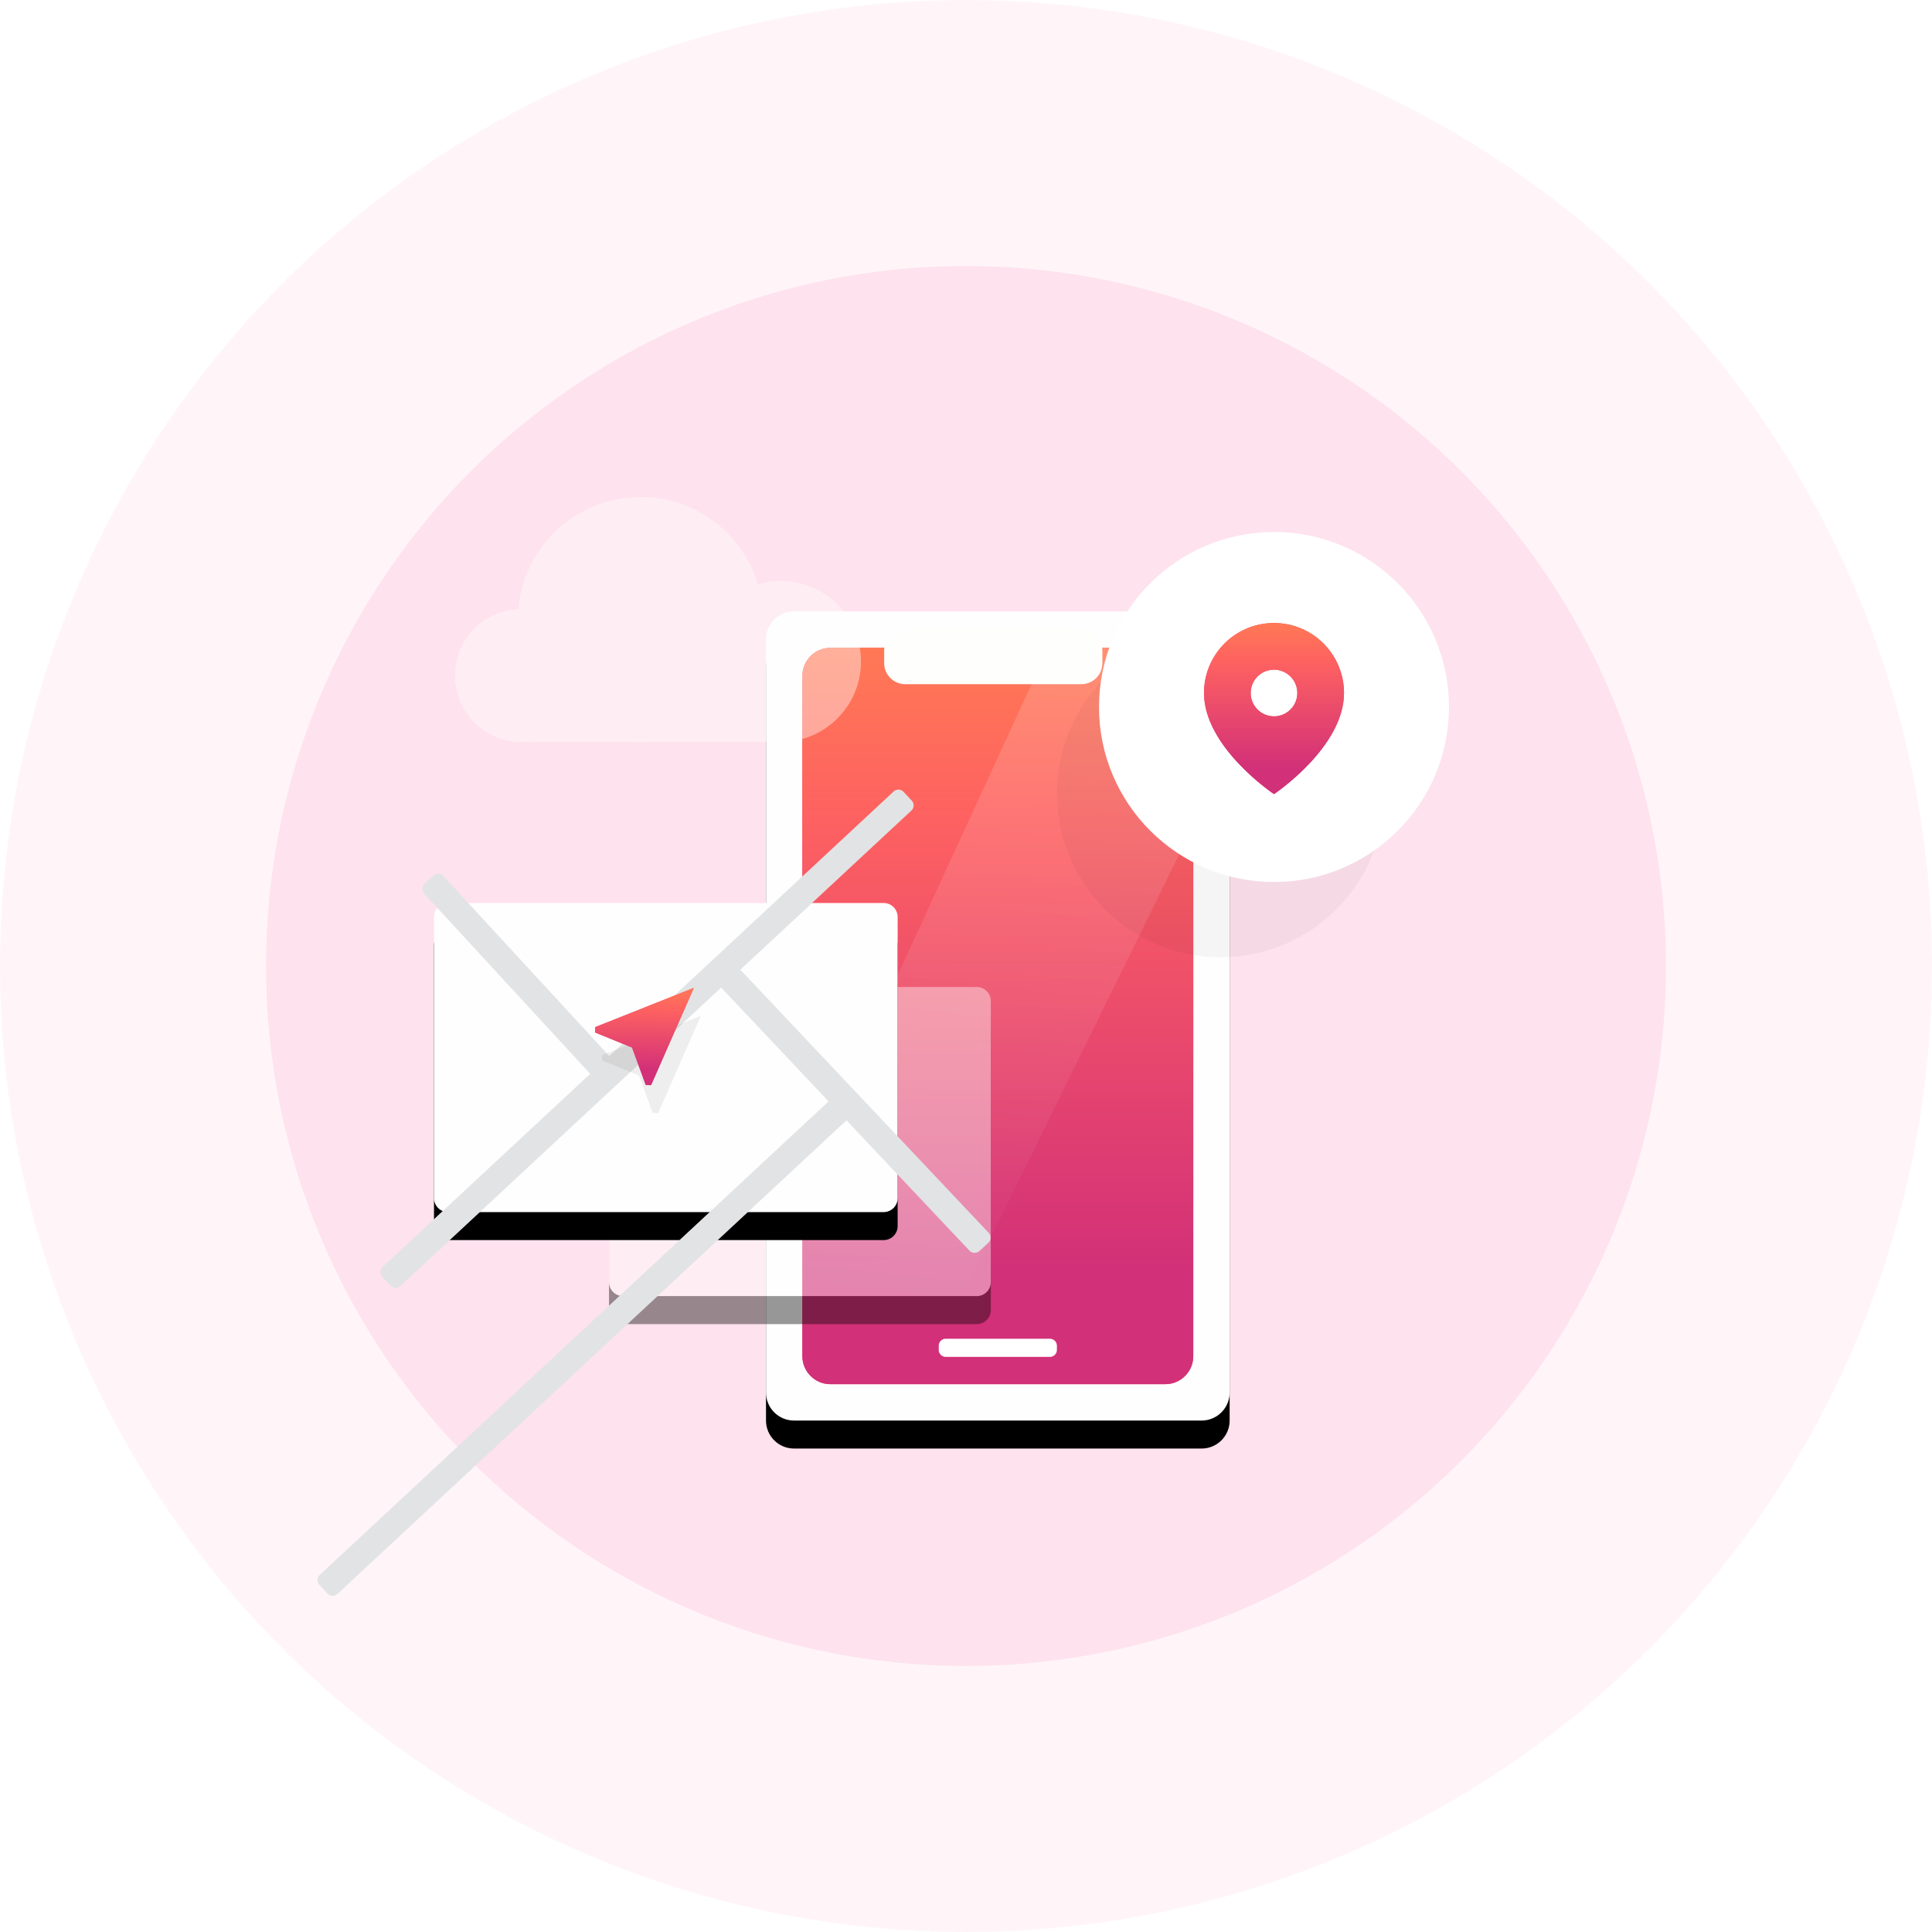 <svg xmlns="http://www.w3.org/2000/svg" xmlns:xlink="http://www.w3.org/1999/xlink" width="276" height="276" viewBox="0 0 276 276">
  <defs>
    <path id="path-3" fill-rule="evenodd" d="M113.429 87.351h58.234c2.208 0 4 1.792 4 4v107.584c0 2.208-1.792 4-4 4h-58.234c-2.208 0-4-1.792-4-4V91.351c0-2.208 1.792-4 4-4z"/>
    <filter id="filter-4" width="200%" height="200%" x="-50%" y="-50%" color-interpolation-filters="sRGB" filterUnits="userSpaceOnUse">
      <feOffset dx="0" dy="4" in="SourceAlpha" result="shadow-1-feOffset-shadow"/>
      <feGaussianBlur in="shadow-1-feOffset-shadow" result="shadow-1-feGaussianBlur-shadow" stdDeviation="6.024"/>
      <feColorMatrix in="shadow-1-feGaussianBlur-shadow" result="shadow-1-feColorMatrix-shadow" type="matrix" values="0 0 0 0 0.706  0 0 0 0 0.624  0 0 0 0 0.973  0 0 0 0.155 0"/>
    </filter>
    <path id="path-5" fill-rule="evenodd" d="M118.623 92.545h47.844c2.208 0 4 1.792 4 4v97.195c0 2.208-1.792 4-4 4h-47.844c-2.208 0-4-1.792-4-4v-97.195c0-2.208 1.792-4 4-4z"/>
    <linearGradient id="linearGradient-6" x1="143.361" x2="143.361" y1="181.38" y2="92.545" gradientUnits="userSpaceOnUse">
      <stop offset="0" stop-color="rgb(210,48,120)"/>
      <stop offset=".726" stop-color="rgb(254,97,97)"/>
      <stop offset="1" stop-color="rgb(255,121,85)"/>
    </linearGradient>
    <linearGradient id="linearGradient-8" x1="118.771" x2="148.634" y1="186.116" y2="-96.637" gradientUnits="userSpaceOnUse">
      <stop offset="0" stop-color="rgb(255,255,255)" stop-opacity="0"/>
      <stop offset="1" stop-color="rgb(255,255,255)"/>
    </linearGradient>
    <path id="path-17" fill-rule="evenodd" d="M182 113.444S192 106.778 192 99c0-5.523-4.477-10-10-10-5.523 0-10 4.477-10 10 0 7.778 10 14.444 10 14.444zM185.333 99c0-1.84-1.494-3.333-3.333-3.333-1.84 0-3.333 1.494-3.333 3.333 0 1.84 1.494 3.333 3.333 3.333 1.84 0 3.333-1.494 3.333-3.333z"/>
    <linearGradient id="linearGradient-18" x1="182.292" x2="182.292" y1="109.643" y2="89" gradientUnits="userSpaceOnUse">
      <stop offset="0" stop-color="rgb(210,48,120)"/>
      <stop offset=".726" stop-color="rgb(254,97,97)"/>
      <stop offset="1" stop-color="rgb(255,121,85)"/>
    </linearGradient>
    <path id="path-19" fill-rule="evenodd" d="M89 141h50.545c1.104 0 2 .896 2 2v40.156c0 1.104-.896 2-2 2H89c-1.104 0-2-.896-2-2V143c0-1.104.896-2 2-2z"/>
    <filter id="filter-20" width="200%" height="200%" x="-50%" y="-50%" color-interpolation-filters="sRGB" filterUnits="userSpaceOnUse">
      <feOffset dx="0" dy="4" in="SourceAlpha" result="shadow-1-feOffset-shadow"/>
      <feGaussianBlur in="shadow-1-feOffset-shadow" result="shadow-1-feGaussianBlur-shadow" stdDeviation="6.024"/>
      <feColorMatrix in="shadow-1-feGaussianBlur-shadow" result="shadow-1-feColorMatrix-shadow" type="matrix" values="0 0 0 0 0.706  0 0 0 0 0.624  0 0 0 0 0.973  0 0 0 0.155 0"/>
    </filter>
    <path id="path-21" fill-rule="evenodd" d="M64 129h62.234c1.104 0 2 .896 2 2v40.156c0 1.104-.896 2-2 2H64c-1.104 0-2-.896-2-2V131c0-1.104.896-2 2-2z"/>
    <filter id="filter-22" width="200%" height="200%" x="-50%" y="-50%" color-interpolation-filters="sRGB" filterUnits="userSpaceOnUse">
      <feOffset dx="0" dy="4" in="SourceAlpha" result="shadow-1-feOffset-shadow"/>
      <feGaussianBlur in="shadow-1-feOffset-shadow" result="shadow-1-feGaussianBlur-shadow" stdDeviation="6.024"/>
      <feColorMatrix in="shadow-1-feGaussianBlur-shadow" result="shadow-1-feColorMatrix-shadow" type="matrix" values="0 0 0 0 0.706  0 0 0 0 0.624  0 0 0 0 0.973  0 0 0 0.155 0"/>
    </filter>
    <mask id="mask-23" maskContentUnits="userSpaceOnUse" maskUnits="userSpaceOnUse">
      <rect width="276" height="276" x="0" y="0" fill="black"/>
      <use fill="white" xlink:href="#path-21"/>
    </mask>
    <path id="path-30" fill-rule="evenodd" d="M99 141l-14 5.857v.762L90.32 149.68l2.053 5.32h.762L99 141z"/>
    <linearGradient id="linearGradient-31" x1="92.205" x2="92.205" y1="152.823" y2="141" gradientUnits="userSpaceOnUse">
      <stop offset="0" stop-color="rgb(210,48,120)"/>
      <stop offset=".726" stop-color="rgb(254,97,97)"/>
      <stop offset="1" stop-color="rgb(255,121,85)"/>
    </linearGradient>
  </defs>
  <g>
    <g>
      <ellipse cx="138" cy="138" fill="rgb(244,50,127)" fill-opacity=".05" rx="138" ry="138"/>
      <ellipse cx="138" cy="138" fill="rgb(244,50,127)" fill-opacity=".1" rx="100" ry="100"/>
      <g>
        <use fill="black" stroke="black" stroke-opacity="0" stroke-width="0" filter="url(#filter-4)" xlink:href="#path-3"/>
        <use fill="rgb(255,254,254)" xlink:href="#path-3"/>
      </g>
      <g>
        <g>
          <use fill="rgb(233,72,109)" xlink:href="#path-5"/>
          <use fill="url(#linearGradient-6)" xlink:href="#path-5"/>
        </g>
        <g opacity=".5">
          <path fill="url(#linearGradient-8)" fill-rule="evenodd" d="M170.051 118.808l-39.39 80.122h-19.934v-21.583l39.63-86.101s15.255-1.506 20.11 1.299c4.855 2.804 2.134 11.549 2.134 11.549l-2.55 14.713z"/>
        </g>
        <path fill="rgb(254,255,252)" fill-rule="evenodd" d="M129.312 89.948h25.169c1.656 0 3 1.344 3 3v1.792c0 1.656-1.344 3-3 3h-25.169c-1.656 0-3-1.344-3-3v-1.792c0-1.656 1.344-3 3-3z"/>
        <path fill="rgb(255,255,255)" fill-rule="evenodd" d="M135.104 191.247H149.987c.552 0 1 .448 1 1v.597c0 .552-.448 1-1 1H135.104c-.552 0-1-.448-1-1v-.597c0-.552.448-1 1-1z"/>
      </g>
      <g opacity=".404">
        <ellipse cx="91.5" cy="88.5" fill="rgb(255,255,255)" rx="17.5" ry="17.5"/>
        <rect width="38" height="7" x="76" y="99" fill="rgb(255,255,255)" rx="0" ry="0"/>
        <ellipse cx="111.5" cy="94.5" fill="rgb(255,255,255)" rx="11.5" ry="11.5"/>
        <ellipse cx="74.5" cy="96.5" fill="rgb(255,255,255)" rx="9.5" ry="9.5"/>
      </g>
      <g opacity=".036">
        <ellipse cx="174.377" cy="113.377" fill="rgb(8,8,8)" rx="23.377" ry="23.377"/>
      </g>
      <ellipse cx="182" cy="101" fill="rgb(255,255,255)" rx="25" ry="25"/>
      <g>
        <use fill="rgb(233,72,109)" xlink:href="#path-17"/>
        <use fill="url(#linearGradient-18)" xlink:href="#path-17"/>
      </g>
    </g>
    <g opacity=".404">
      <use fill="black" stroke="black" stroke-opacity="0" stroke-width="0" filter="url(#filter-20)" xlink:href="#path-19"/>
      <use fill="rgb(255,254,254)" xlink:href="#path-19"/>
    </g>
    <g>
      <g>
        <use fill="black" stroke="black" stroke-opacity="0" stroke-width="0" filter="url(#filter-22)" xlink:href="#path-21"/>
        <use fill="rgb(255,254,254)" xlink:href="#path-21"/>
      </g>
      <g mask="url(#mask-23)">
        <path fill="rgb(226,227,228)" fill-rule="evenodd" d="M54.619 182.404c-.378-.404-.356-1.038.049-1.415l72.996-67.92c.404-.376 1.035-.354 1.412.049l1.175 1.257c.378.404.356 1.038-.049 1.415L57.206 183.71c-.404.376-1.035.354-1.412-.049l-1.175-1.257z"/>
        <path fill="rgb(226,227,228)" fill-rule="evenodd" d="M45.619 226.404c-.378-.404-.356-1.038.049-1.415l72.996-67.92c.404-.376 1.035-.354 1.412.049l1.175 1.257c.378.404.356 1.038-.049 1.415L48.206 227.71c-.404.376-1.035.354-1.412-.049l-1.175-1.257z"/>
        <path fill="rgb(226,227,228)" fill-rule="evenodd" d="M103.963 138.059c.403-.371 1.029-.349 1.405.049l35.873 38.008c.382.405.36 1.044-.05 1.422l-1.284 1.183c-.403.371-1.029.349-1.405-.049l-35.873-38.008c-.382-.405-.36-1.044.05-1.422l1.284-1.183z"/>
        <path fill="rgb(226,227,228)" fill-rule="evenodd" d="M61.911 125.084c.405-.382 1.044-.36 1.422.05l23.933 25.97c.371.403.349 1.029-.049 1.405l-1.257 1.186c-.405.382-1.044.36-1.422-.05l-23.933-25.97c-.371-.403-.349-1.029.049-1.405l1.257-1.186z"/>
        <g>
          <path fill="none" d="M79.935 136.39h24v24h-24v-24z"/>
          <g opacity=".086">
            <path fill="rgb(68,68,68)" fill-rule="evenodd" d="M100.121 145.123l-14.1 5.611-.013.762 5.283 2.154 1.96 5.355.762.013 6.108-13.896z"/>
          </g>
          <g transform="rotate(1 92 148)">
            <use fill="rgb(233,72,109)" xlink:href="#path-30"/>
            <use fill="url(#linearGradient-31)" xlink:href="#path-30"/>
          </g>
        </g>
      </g>
    </g>
  </g>
</svg>
